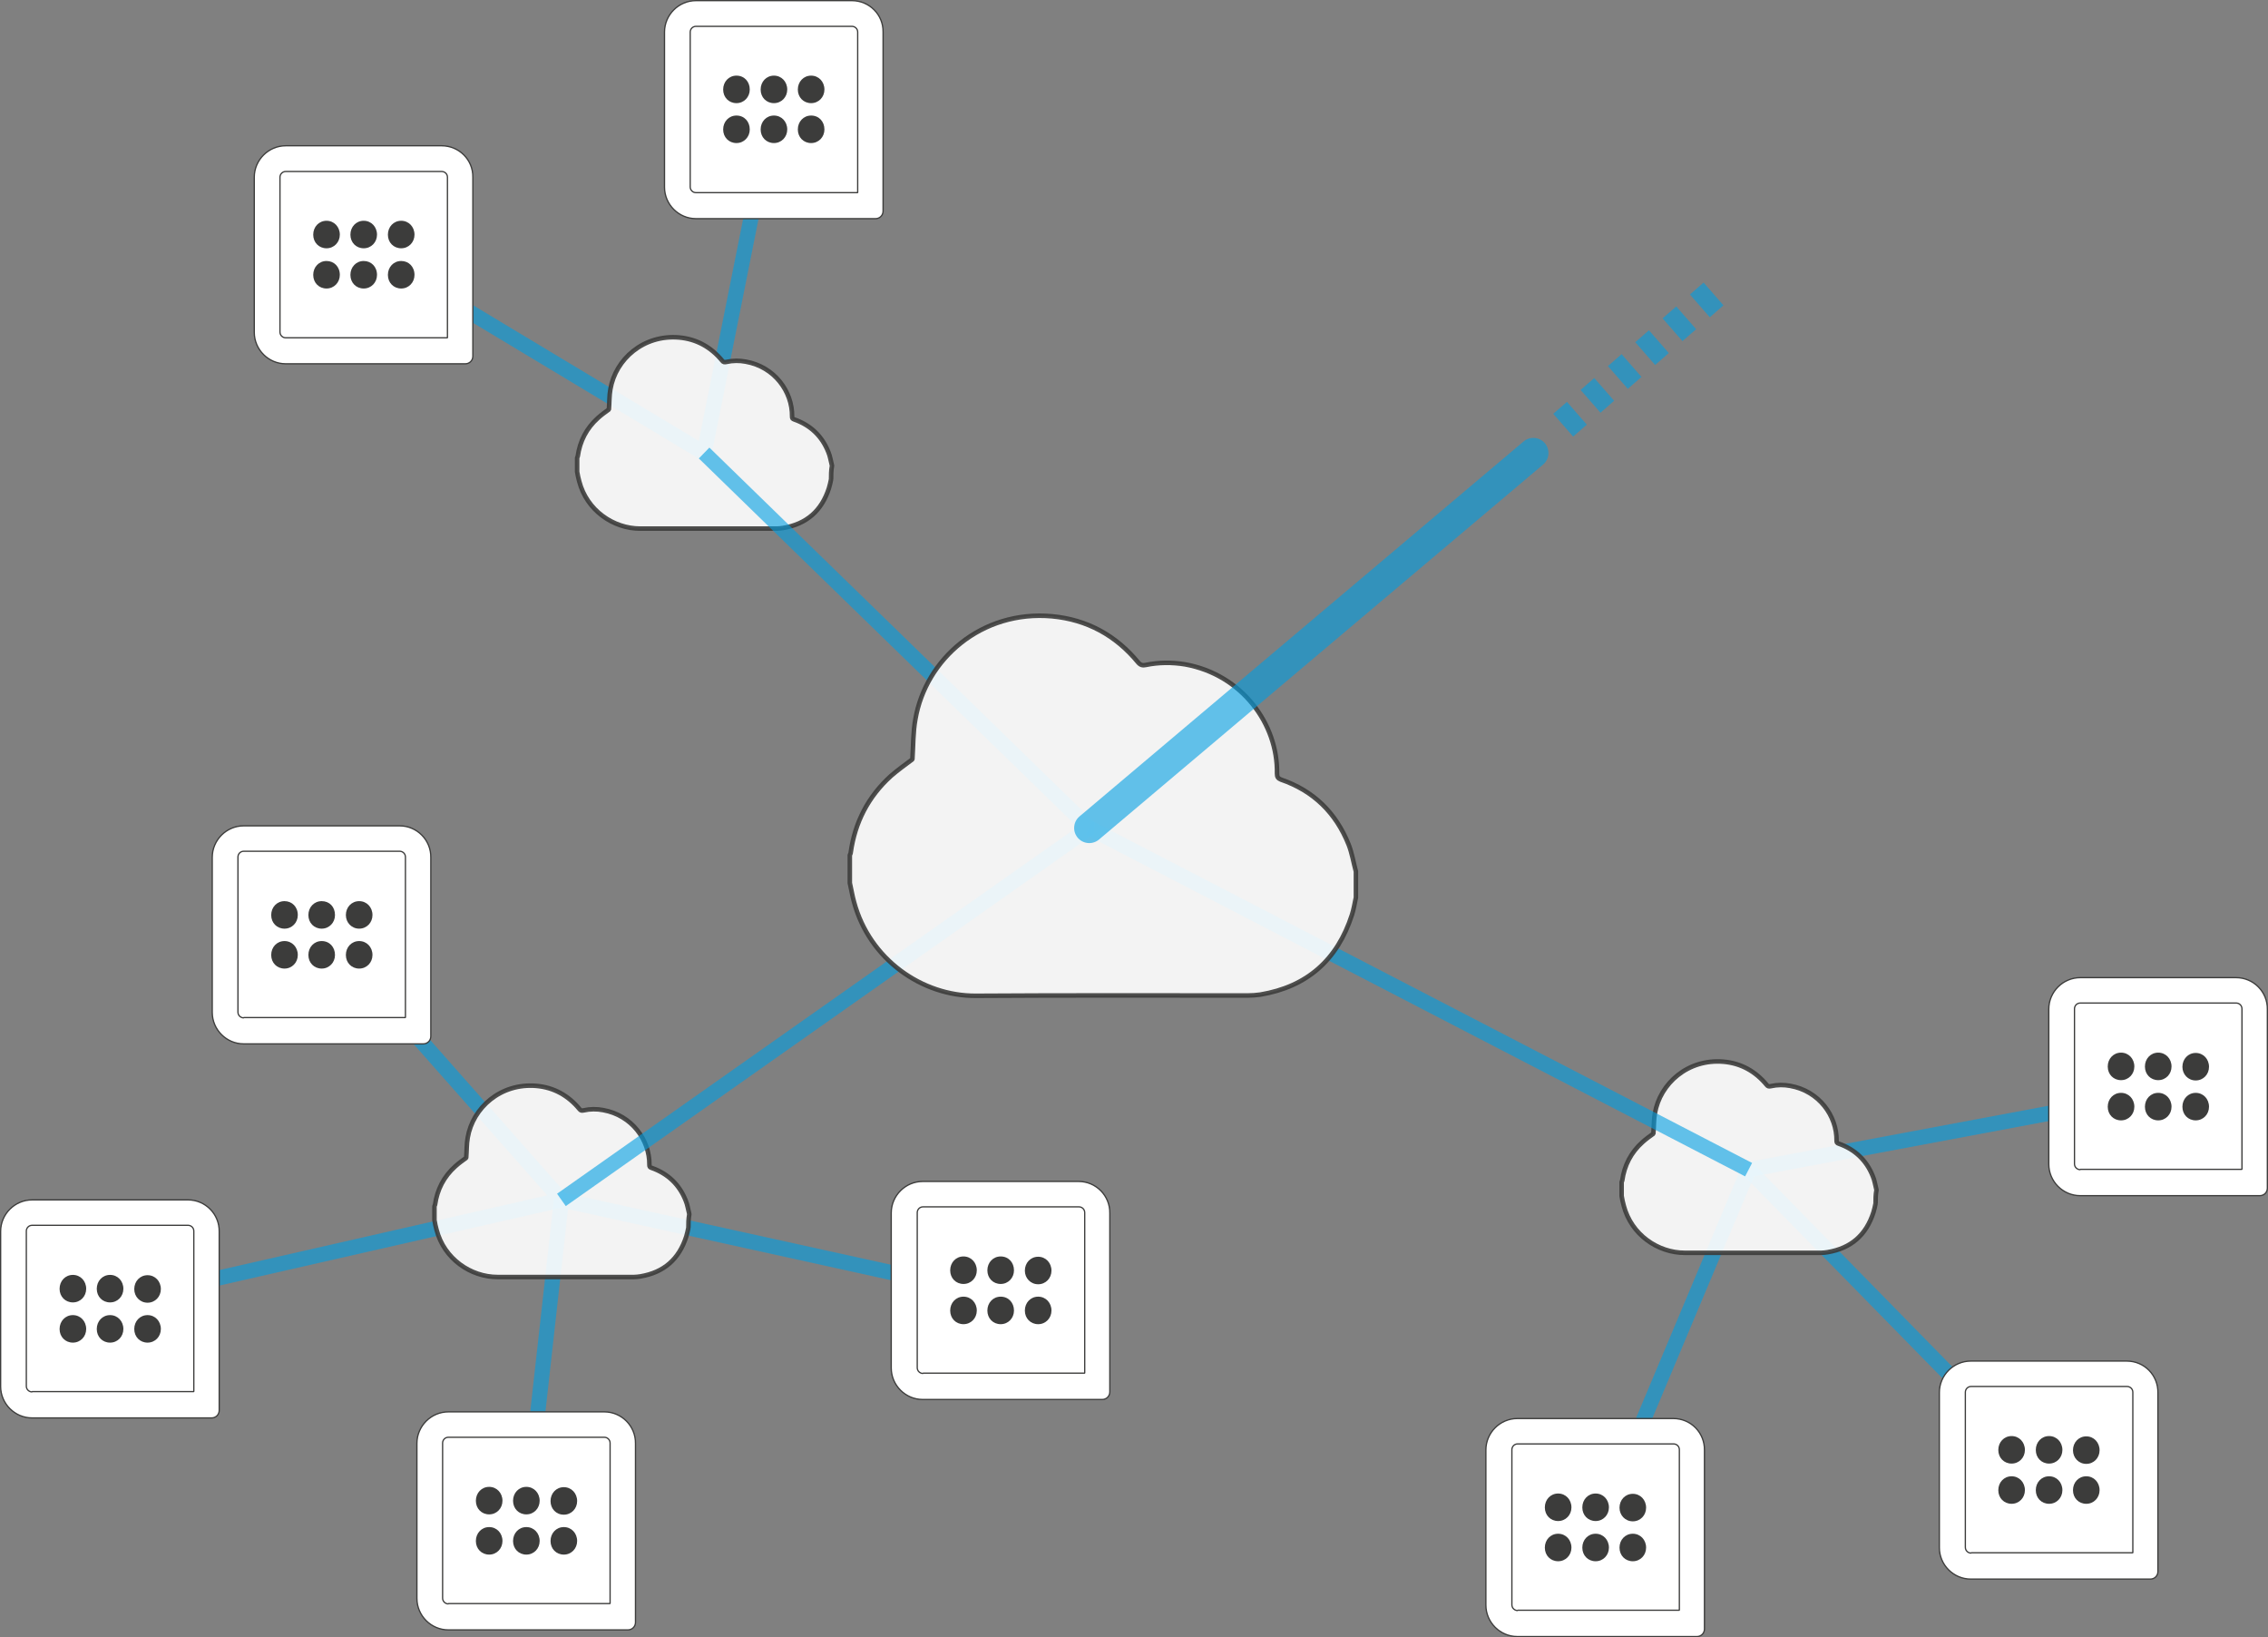 <?xml version="1.0" encoding="UTF-8" standalone="no"?>
<!-- Generator: Adobe Illustrator 21.1.0, SVG Export Plug-In . SVG Version: 6.00 Build 0)  -->

<svg
   xmlns:dc="http://purl.org/dc/elements/1.1/"
   xmlns:cc="http://creativecommons.org/ns#"
   xmlns:rdf="http://www.w3.org/1999/02/22-rdf-syntax-ns#"
   xmlns:svg="http://www.w3.org/2000/svg"
   xmlns="http://www.w3.org/2000/svg"
   xmlns:sodipodi="http://sodipodi.sourceforge.net/DTD/sodipodi-0.dtd"
   xmlns:inkscape="http://www.inkscape.org/namespaces/inkscape"
   version="1.1"
   x="0px"
   y="0px"
   width="750.222"
   height="541.42"
   viewBox="0 0 750.222 541.42"
   xml:space="preserve"
   id="svg352"
   sodipodi:docname="regalgrid_infografica_08_eng.svg"
   inkscape:version="0.92.0 r15299"><rect x="0" y="0" width="750.222" height="541.42" fill="#808080" stroke="none"/><defs
     id="defs356" /><sodipodi:namedview
     pagecolor="#ffffff"
     bordercolor="#666666"
     borderopacity="1"
     objecttolerance="10"
     gridtolerance="10"
     guidetolerance="10"
     inkscape:pageopacity="0"
     inkscape:pageshadow="2"
     inkscape:window-width="1600"
     inkscape:window-height="837"
     id="namedview354"
     showgrid="false"
     fit-margin-top="0"
     fit-margin-left="0"
     fit-margin-right="0"
     fit-margin-bottom="0"
     inkscape:zoom="0.76377966"
     inkscape:cx="572.56026"
     inkscape:cy="270.76026"
     inkscape:window-x="1912"
     inkscape:window-y="-8"
     inkscape:window-maximized="1"
     inkscape:current-layer="svg352" /><style
     type="text/css"
     id="style2">
	.st0{fill:#3C3C3B;}
	.st1{fill:none;stroke:#3C3C3B;stroke-width:0.5;stroke-linejoin:bevel;stroke-miterlimit:10;}
	.st2{opacity:0.6;fill:none;stroke:#009FE3;stroke-width:5;stroke-linejoin:bevel;stroke-miterlimit:10;}
	.st3{opacity:0.8;fill:none;stroke:#B42673;stroke-width:4;stroke-miterlimit:10;}
	.st4{fill:#FFFFFF;stroke:#3C3C3B;stroke-width:0.42;stroke-linejoin:bevel;stroke-miterlimit:10;}
	.st5{fill:none;stroke:#3C3C3B;stroke-width:0.42;stroke-linejoin:bevel;stroke-miterlimit:10;}
	.st6{opacity:0.9;fill:#FFFFFF;stroke:#3C3C3B;stroke-width:1.5;stroke-linejoin:bevel;stroke-miterlimit:10;}
	.st7{opacity:0.6;fill:none;stroke:#009FE3;stroke-width:10;stroke-linejoin:bevel;stroke-miterlimit:10;stroke-dasharray:6;}
	.st8{opacity:0.6;fill:none;stroke:#009FE3;stroke-width:10;stroke-linecap:round;stroke-linejoin:bevel;stroke-miterlimit:10;}
</style><g
     id="Livello_4"
     transform="translate(-64.39,-26.99)" /><g
     id="Livello_1"
     transform="translate(-64.39,-26.99)" /><g
     id="Livello_2"
     transform="translate(-64.39,-26.99)" /><g
     id="Livello_3"
     transform="translate(-64.39,-26.99)"><line
       class="st2"
       x1="642.8"
       y1="413.8"
       x2="742.2"
       y2="515.2"
       id="line251"
       style="opacity:0.6;fill:none;stroke:#009fe3;stroke-width:5;stroke-linejoin:bevel;stroke-miterlimit:10" /><polyline
       class="st2"
       points="100.8,457.8 250.1,423.8 170.8,334.1  "
       id="polyline253"
       style="opacity:0.6;fill:none;stroke:#009fe3;stroke-width:5;stroke-linejoin:bevel;stroke-miterlimit:10" /><polyline
       class="st2"
       points="238.5,527.9 250.1,423.8 395.4,455.8  "
       id="polyline255"
       style="opacity:0.6;fill:none;stroke:#009fe3;stroke-width:5;stroke-linejoin:bevel;stroke-miterlimit:10" /><path
       class="st3"
       d="M 170.8,336.2"
       id="path257"
       inkscape:connector-curvature="0"
       style="opacity:0.8;fill:none;stroke:#b42673;stroke-width:4;stroke-miterlimit:10" /><polyline
       class="st2"
       points="320.4,61.1 297.3,176.8 184.7,109.1  "
       id="polyline259"
       style="opacity:0.6;fill:none;stroke:#009fe3;stroke-width:5;stroke-linejoin:bevel;stroke-miterlimit:10" /><polyline
       class="st2"
       points="592.2,534.2 642.8,413.8 778.3,388.4  "
       id="polyline261"
       style="opacity:0.6;fill:none;stroke:#009fe3;stroke-width:5;stroke-linejoin:bevel;stroke-miterlimit:10" /><g
       id="g269"><path
         class="st4"
         d="m 210.5,75.2 h -51.6 c -5.7,0 -10.4,4.7 -10.4,10.4 v 51.3 c 0,5.7 4.7,10.4 10.4,10.4 h 59.4 c 1.4,0 2.5,-1.1 2.5,-2.5 V 85.6 c 0.1,-5.8 -4.6,-10.4 -10.3,-10.4 z"
         id="path263"
         inkscape:connector-curvature="0"
         style="fill:#ffffff;stroke:#3c3c3b;stroke-width:0.421;stroke-linejoin:bevel;stroke-miterlimit:10" /><path
         class="st5"
         d="m 158.9,138.7 c -1,0 -1.9,-0.8 -1.9,-1.9 V 85.6 c 0,-1 0.8,-1.9 1.9,-1.9 h 51.6 c 1,0 1.9,0.8 1.9,1.9 v 53.1 z"
         id="path265"
         inkscape:connector-curvature="0"
         style="fill:none;stroke:#3c3c3b;stroke-width:0.421;stroke-linejoin:bevel;stroke-miterlimit:10" /><path
         class="st0"
         d="m 184.7,113.3 c -2.5,0 -4.4,2 -4.4,4.6 0,2.6 1.9,4.5 4.4,4.5 2.5,0 4.4,-2 4.4,-4.5 0,-2.7 -1.9,-4.6 -4.4,-4.6 z m -12.3,0 c -2.5,0 -4.4,2 -4.4,4.6 0,2.6 1.9,4.5 4.4,4.5 2.5,0 4.4,-2 4.4,-4.5 0,-2.7 -1.9,-4.6 -4.4,-4.6 z m 0,-13.3 c -2.5,0 -4.4,2 -4.4,4.6 0,2.6 1.9,4.5 4.4,4.5 2.5,0 4.4,-2 4.4,-4.5 0,-2.6 -1.9,-4.6 -4.4,-4.6 z m 12.3,0 c -2.5,0 -4.4,2 -4.4,4.6 0,2.6 1.9,4.5 4.4,4.5 2.5,0 4.4,-2 4.4,-4.5 0,-2.6 -1.9,-4.6 -4.4,-4.6 z m 12.4,13.3 c -2.5,0 -4.4,2 -4.4,4.6 0,2.6 1.9,4.5 4.4,4.5 2.5,0 4.4,-2 4.4,-4.5 0,-2.7 -1.9,-4.6 -4.4,-4.6 z m 0,-4.2 c 2.5,0 4.4,-2 4.4,-4.5 0,-2.6 -1.9,-4.6 -4.4,-4.6 -2.5,0 -4.4,2 -4.4,4.6 0,2.6 1.9,4.5 4.4,4.5 z"
         id="path267"
         inkscape:connector-curvature="0"
         style="fill:#3c3c3b" /></g><g
       id="g277"><path
         class="st4"
         d="m 346.2,27.2 h -51.6 c -5.7,0 -10.4,4.7 -10.4,10.4 v 51.3 c 0,5.7 4.7,10.4 10.4,10.4 H 354 c 1.4,0 2.5,-1.1 2.5,-2.5 V 37.6 c 0.1,-5.8 -4.6,-10.4 -10.3,-10.4 z"
         id="path271"
         inkscape:connector-curvature="0"
         style="fill:#ffffff;stroke:#3c3c3b;stroke-width:0.421;stroke-linejoin:bevel;stroke-miterlimit:10" /><path
         class="st5"
         d="m 294.6,90.7 c -1,0 -1.9,-0.8 -1.9,-1.9 V 37.6 c 0,-1 0.8,-1.9 1.9,-1.9 h 51.6 c 1,0 1.9,0.8 1.9,1.9 v 53.1 z"
         id="path273"
         inkscape:connector-curvature="0"
         style="fill:none;stroke:#3c3c3b;stroke-width:0.421;stroke-linejoin:bevel;stroke-miterlimit:10" /><path
         class="st0"
         d="m 320.4,65.2 c -2.5,0 -4.4,2 -4.4,4.6 0,2.6 1.9,4.5 4.4,4.5 2.5,0 4.4,-2 4.4,-4.5 0,-2.6 -1.9,-4.6 -4.4,-4.6 z m -12.4,0 c -2.5,0 -4.4,2 -4.4,4.6 0,2.6 1.9,4.5 4.4,4.5 2.5,0 4.4,-2 4.4,-4.5 0,-2.6 -1.8,-4.6 -4.4,-4.6 z M 308,52 c -2.5,0 -4.4,2 -4.4,4.6 0,2.6 1.9,4.5 4.4,4.5 2.5,0 4.4,-2 4.4,-4.5 0,-2.6 -1.8,-4.6 -4.4,-4.6 z m 12.4,0 c -2.5,0 -4.4,2 -4.4,4.6 0,2.6 1.9,4.5 4.4,4.5 2.5,0 4.4,-2 4.4,-4.5 0,-2.6 -1.9,-4.6 -4.4,-4.6 z m 12.3,13.2 c -2.5,0 -4.4,2 -4.4,4.6 0,2.6 1.9,4.5 4.4,4.5 2.5,0 4.4,-2 4.4,-4.5 0,-2.6 -1.8,-4.6 -4.4,-4.6 z m 0,-4.1 c 2.5,0 4.4,-2 4.4,-4.5 0,-2.6 -1.9,-4.6 -4.4,-4.6 -2.5,0 -4.4,2 -4.4,4.6 0,2.6 1.9,4.5 4.4,4.5 z"
         id="path275"
         inkscape:connector-curvature="0"
         style="fill:#3c3c3b" /></g><g
       id="g285"><path
         class="st4"
         d="M 196.6,300.1 H 145 c -5.7,0 -10.4,4.7 -10.4,10.4 v 51.3 c 0,5.7 4.7,10.4 10.4,10.4 h 59.4 c 1.4,0 2.5,-1.1 2.5,-2.5 v -59.1 c 0.1,-5.8 -4.6,-10.5 -10.3,-10.5 z"
         id="path279"
         inkscape:connector-curvature="0"
         style="fill:#ffffff;stroke:#3c3c3b;stroke-width:0.421;stroke-linejoin:bevel;stroke-miterlimit:10" /><path
         class="st5"
         d="m 145,363.6 c -1,0 -1.9,-0.8 -1.9,-1.9 v -51.3 c 0,-1 0.8,-1.9 1.9,-1.9 h 51.6 c 1,0 1.9,0.8 1.9,1.9 v 53.1 H 145 Z"
         id="path281"
         inkscape:connector-curvature="0"
         style="fill:none;stroke:#3c3c3b;stroke-width:0.421;stroke-linejoin:bevel;stroke-miterlimit:10" /><path
         class="st0"
         d="m 170.8,338.2 c -2.5,0 -4.4,2 -4.4,4.6 0,2.6 1.9,4.5 4.4,4.5 2.5,0 4.4,-2 4.4,-4.5 0,-2.6 -1.8,-4.6 -4.4,-4.6 z m -12.3,0 c -2.5,0 -4.4,2 -4.4,4.6 0,2.6 1.9,4.5 4.4,4.5 2.5,0 4.4,-2 4.4,-4.5 0,-2.6 -1.9,-4.6 -4.4,-4.6 z m 0,-13.2 c -2.5,0 -4.4,2 -4.4,4.6 0,2.6 1.9,4.5 4.4,4.5 2.5,0 4.4,-2 4.4,-4.5 0,-2.7 -1.9,-4.6 -4.4,-4.6 z m 12.3,0 c -2.5,0 -4.4,2 -4.4,4.6 0,2.6 1.9,4.5 4.4,4.5 2.5,0 4.4,-2 4.4,-4.5 0,-2.7 -1.8,-4.6 -4.4,-4.6 z m 12.4,13.2 c -2.5,0 -4.4,2 -4.4,4.6 0,2.6 1.9,4.5 4.4,4.5 2.5,0 4.4,-2 4.4,-4.5 0,-2.6 -1.9,-4.6 -4.4,-4.6 z m 0,-4.1 c 2.5,0 4.4,-2 4.4,-4.5 0,-2.6 -1.9,-4.6 -4.4,-4.6 -2.5,0 -4.4,2 -4.4,4.6 0,2.5 1.9,4.5 4.4,4.5 z"
         id="path283"
         inkscape:connector-curvature="0"
         style="fill:#3c3c3b" /></g><g
       id="g293"><path
         class="st4"
         d="m 264.3,493.9 h -51.6 c -5.7,0 -10.4,4.7 -10.4,10.4 v 51.3 c 0,5.7 4.7,10.4 10.4,10.4 h 59.4 c 1.4,0 2.5,-1.1 2.5,-2.5 v -59.1 c 0.1,-5.8 -4.6,-10.5 -10.3,-10.5 z"
         id="path287"
         inkscape:connector-curvature="0"
         style="fill:#ffffff;stroke:#3c3c3b;stroke-width:0.421;stroke-linejoin:bevel;stroke-miterlimit:10" /><path
         class="st5"
         d="m 212.7,557.4 c -1,0 -1.9,-0.8 -1.9,-1.9 v -51.3 c 0,-1 0.8,-1.9 1.9,-1.9 h 51.6 c 1,0 1.9,0.8 1.9,1.9 v 53.1 h -53.5 z"
         id="path289"
         inkscape:connector-curvature="0"
         style="fill:none;stroke:#3c3c3b;stroke-width:0.421;stroke-linejoin:bevel;stroke-miterlimit:10" /><path
         class="st0"
         d="m 238.5,532 c -2.5,0 -4.4,2 -4.4,4.6 0,2.6 1.9,4.5 4.4,4.5 2.5,0 4.4,-2 4.4,-4.5 0,-2.6 -1.9,-4.6 -4.4,-4.6 z m -12.3,0 c -2.5,0 -4.4,2 -4.4,4.6 0,2.6 1.9,4.5 4.4,4.5 2.5,0 4.4,-2 4.4,-4.5 0,-2.6 -1.9,-4.6 -4.4,-4.6 z m 0,-13.3 c -2.5,0 -4.4,2 -4.4,4.6 0,2.6 1.9,4.5 4.4,4.5 2.5,0 4.4,-2 4.4,-4.5 0,-2.6 -1.9,-4.6 -4.4,-4.6 z m 12.3,0 c -2.5,0 -4.4,2 -4.4,4.6 0,2.6 1.9,4.5 4.4,4.5 2.5,0 4.4,-2 4.4,-4.5 0,-2.6 -1.9,-4.6 -4.4,-4.6 z m 12.4,13.3 c -2.5,0 -4.4,2 -4.4,4.6 0,2.6 1.9,4.5 4.4,4.5 2.5,0 4.4,-2 4.4,-4.5 0,-2.6 -1.9,-4.6 -4.4,-4.6 z m 0,-4.1 c 2.5,0 4.4,-2 4.4,-4.5 0,-2.6 -1.9,-4.6 -4.4,-4.6 -2.5,0 -4.4,2 -4.4,4.6 0,2.5 1.8,4.5 4.4,4.5 z"
         id="path291"
         inkscape:connector-curvature="0"
         style="fill:#3c3c3b" /></g><g
       id="g301"><path
         class="st4"
         d="M 126.6,423.8 H 75 c -5.7,0 -10.4,4.7 -10.4,10.4 v 51.3 c 0,5.7 4.7,10.4 10.4,10.4 h 59.4 c 1.4,0 2.5,-1.1 2.5,-2.5 v -59.1 c 0.1,-5.8 -4.6,-10.5 -10.3,-10.5 z"
         id="path295"
         inkscape:connector-curvature="0"
         style="fill:#ffffff;stroke:#3c3c3b;stroke-width:0.421;stroke-linejoin:bevel;stroke-miterlimit:10" /><path
         class="st5"
         d="m 75,487.3 c -1,0 -1.9,-0.8 -1.9,-1.9 v -51.3 c 0,-1 0.8,-1.9 1.9,-1.9 h 51.6 c 1,0 1.9,0.8 1.9,1.9 v 53.1 H 75 Z"
         id="path297"
         inkscape:connector-curvature="0"
         style="fill:none;stroke:#3c3c3b;stroke-width:0.421;stroke-linejoin:bevel;stroke-miterlimit:10" /><path
         class="st0"
         d="m 100.8,461.9 c -2.5,0 -4.4,2 -4.4,4.6 0,2.6 1.9,4.5 4.4,4.5 2.5,0 4.4,-2 4.4,-4.5 0,-2.6 -1.9,-4.6 -4.4,-4.6 z m -12.3,0 c -2.5,0 -4.4,2 -4.4,4.6 0,2.6 1.9,4.5 4.4,4.5 2.5,0 4.4,-2 4.4,-4.5 0,-2.6 -1.9,-4.6 -4.4,-4.6 z m 0,-13.3 c -2.5,0 -4.4,2 -4.4,4.6 0,2.6 1.9,4.5 4.4,4.5 2.5,0 4.4,-2 4.4,-4.5 0,-2.6 -1.9,-4.6 -4.4,-4.6 z m 12.3,0 c -2.5,0 -4.4,2 -4.4,4.6 0,2.6 1.9,4.5 4.4,4.5 2.5,0 4.4,-2 4.4,-4.5 0,-2.6 -1.9,-4.6 -4.4,-4.6 z m 12.4,13.3 c -2.5,0 -4.4,2 -4.4,4.6 0,2.6 1.9,4.5 4.4,4.5 2.5,0 4.4,-2 4.4,-4.5 0,-2.6 -1.9,-4.6 -4.4,-4.6 z m 0,-4.1 c 2.5,0 4.4,-2 4.4,-4.5 0,-2.6 -1.9,-4.6 -4.4,-4.6 -2.5,0 -4.4,2 -4.4,4.6 0,2.5 1.9,4.5 4.4,4.5 z"
         id="path299"
         inkscape:connector-curvature="0"
         style="fill:#3c3c3b" /></g><g
       id="g309"><path
         class="st4"
         d="m 421.2,417.7 h -51.6 c -5.7,0 -10.4,4.7 -10.4,10.4 v 51.3 c 0,5.7 4.7,10.4 10.4,10.4 H 429 c 1.4,0 2.5,-1.1 2.5,-2.5 v -59.1 c 0.1,-5.8 -4.6,-10.5 -10.3,-10.5 z"
         id="path303"
         inkscape:connector-curvature="0"
         style="fill:#ffffff;stroke:#3c3c3b;stroke-width:0.421;stroke-linejoin:bevel;stroke-miterlimit:10" /><path
         class="st5"
         d="m 369.7,481.2 c -1,0 -1.9,-0.8 -1.9,-1.9 V 428 c 0,-1 0.8,-1.9 1.9,-1.9 h 51.6 c 1,0 1.9,0.8 1.9,1.9 v 53.1 h -53.5 z"
         id="path305"
         inkscape:connector-curvature="0"
         style="fill:none;stroke:#3c3c3b;stroke-width:0.421;stroke-linejoin:bevel;stroke-miterlimit:10" /><path
         class="st0"
         d="m 395.4,455.8 c -2.5,0 -4.4,2 -4.4,4.6 0,2.6 1.9,4.5 4.4,4.5 2.5,0 4.4,-2 4.4,-4.5 0,-2.6 -1.8,-4.6 -4.4,-4.6 z m -12.3,0 c -2.5,0 -4.4,2 -4.4,4.6 0,2.6 1.9,4.5 4.4,4.5 2.5,0 4.4,-2 4.4,-4.5 0,-2.6 -1.9,-4.6 -4.4,-4.6 z m 0,-13.3 c -2.5,0 -4.4,2 -4.4,4.6 0,2.6 1.9,4.5 4.4,4.5 2.5,0 4.4,-2 4.4,-4.5 0,-2.6 -1.9,-4.6 -4.4,-4.6 z m 12.3,0 c -2.5,0 -4.4,2 -4.4,4.6 0,2.6 1.9,4.5 4.4,4.5 2.5,0 4.4,-2 4.4,-4.5 0,-2.6 -1.8,-4.6 -4.4,-4.6 z m 12.4,13.3 c -2.5,0 -4.4,2 -4.4,4.6 0,2.6 1.9,4.5 4.4,4.5 2.5,0 4.4,-2 4.4,-4.5 0,-2.6 -1.9,-4.6 -4.4,-4.6 z m 0,-4.1 c 2.5,0 4.4,-2 4.4,-4.5 0,-2.6 -1.9,-4.6 -4.4,-4.6 -2.5,0 -4.4,2 -4.4,4.6 0,2.5 1.9,4.5 4.4,4.5 z"
         id="path307"
         inkscape:connector-curvature="0"
         style="fill:#3c3c3b" /></g><g
       id="g317"><path
         class="st4"
         d="m 804.1,350.3 h -51.6 c -5.7,0 -10.4,4.7 -10.4,10.4 V 412 c 0,5.7 4.7,10.4 10.4,10.4 h 59.4 c 1.4,0 2.5,-1.1 2.5,-2.5 v -59.1 c 0.1,-5.8 -4.6,-10.5 -10.3,-10.5 z"
         id="path311"
         inkscape:connector-curvature="0"
         style="fill:#ffffff;stroke:#3c3c3b;stroke-width:0.421;stroke-linejoin:bevel;stroke-miterlimit:10" /><path
         class="st5"
         d="m 752.5,413.8 c -1,0 -1.9,-0.8 -1.9,-1.9 v -51.3 c 0,-1 0.8,-1.9 1.9,-1.9 h 51.6 c 1,0 1.9,0.8 1.9,1.9 v 53.1 h -53.5 z"
         id="path313"
         inkscape:connector-curvature="0"
         style="fill:none;stroke:#3c3c3b;stroke-width:0.421;stroke-linejoin:bevel;stroke-miterlimit:10" /><path
         class="st0"
         d="m 778.3,388.4 c -2.5,0 -4.4,2 -4.4,4.6 0,2.6 1.9,4.5 4.4,4.5 2.5,0 4.4,-2 4.4,-4.5 0,-2.6 -1.9,-4.6 -4.4,-4.6 z m -12.3,0 c -2.5,0 -4.4,2 -4.4,4.6 0,2.6 1.9,4.5 4.4,4.5 2.5,0 4.4,-2 4.4,-4.5 0,-2.6 -1.9,-4.6 -4.4,-4.6 z m 0,-13.3 c -2.5,0 -4.4,2 -4.4,4.6 0,2.6 1.9,4.5 4.4,4.5 2.5,0 4.4,-2 4.4,-4.5 0,-2.6 -1.9,-4.6 -4.4,-4.6 z m 12.3,0 c -2.5,0 -4.4,2 -4.4,4.6 0,2.6 1.9,4.5 4.4,4.5 2.5,0 4.4,-2 4.4,-4.5 0,-2.6 -1.9,-4.6 -4.4,-4.6 z m 12.4,13.3 c -2.5,0 -4.4,2 -4.4,4.6 0,2.6 1.9,4.5 4.4,4.5 2.5,0 4.4,-2 4.4,-4.5 0,-2.6 -1.9,-4.6 -4.4,-4.6 z m 0,-4.1 c 2.5,0 4.4,-2 4.4,-4.5 0,-2.6 -1.9,-4.6 -4.4,-4.6 -2.5,0 -4.4,2 -4.4,4.6 0,2.5 1.9,4.5 4.4,4.5 z"
         id="path315"
         inkscape:connector-curvature="0"
         style="fill:#3c3c3b" /></g><g
       id="g325"><path
         class="st4"
         d="m 617.9,496.1 h -51.6 c -5.7,0 -10.4,4.7 -10.4,10.4 v 51.3 c 0,5.7 4.7,10.4 10.4,10.4 h 59.4 c 1.4,0 2.5,-1.1 2.5,-2.5 v -59.1 c 0.1,-5.8 -4.5,-10.5 -10.3,-10.5 z"
         id="path319"
         inkscape:connector-curvature="0"
         style="fill:#ffffff;stroke:#3c3c3b;stroke-width:0.421;stroke-linejoin:bevel;stroke-miterlimit:10" /><path
         class="st5"
         d="m 566.4,559.6 c -1,0 -1.9,-0.8 -1.9,-1.9 v -51.3 c 0,-1 0.8,-1.9 1.9,-1.9 H 618 c 1,0 1.9,0.8 1.9,1.9 v 53.1 h -53.5 z"
         id="path321"
         inkscape:connector-curvature="0"
         style="fill:none;stroke:#3c3c3b;stroke-width:0.421;stroke-linejoin:bevel;stroke-miterlimit:10" /><path
         class="st0"
         d="m 592.2,534.2 c -2.5,0 -4.4,2 -4.4,4.6 0,2.6 1.9,4.5 4.4,4.5 2.5,0 4.4,-2 4.4,-4.5 0,-2.6 -1.9,-4.6 -4.4,-4.6 z m -12.4,0 c -2.5,0 -4.4,2 -4.4,4.6 0,2.6 1.9,4.5 4.4,4.5 2.5,0 4.4,-2 4.4,-4.5 0,-2.6 -1.9,-4.6 -4.4,-4.6 z m 0,-13.3 c -2.5,0 -4.4,2 -4.4,4.6 0,2.6 1.9,4.5 4.4,4.5 2.5,0 4.4,-2 4.4,-4.5 0,-2.6 -1.9,-4.6 -4.4,-4.6 z m 12.4,0 c -2.5,0 -4.4,2 -4.4,4.6 0,2.6 1.9,4.5 4.4,4.5 2.5,0 4.4,-2 4.4,-4.5 0,-2.6 -1.9,-4.6 -4.4,-4.6 z m 12.3,13.3 c -2.5,0 -4.4,2 -4.4,4.6 0,2.6 1.9,4.5 4.4,4.5 2.5,0 4.4,-2 4.4,-4.5 0,-2.6 -1.9,-4.6 -4.4,-4.6 z m 0,-4.1 c 2.5,0 4.4,-2 4.4,-4.5 0,-2.6 -1.9,-4.6 -4.4,-4.6 -2.5,0 -4.4,2 -4.4,4.6 0,2.5 1.9,4.5 4.4,4.5 z"
         id="path323"
         inkscape:connector-curvature="0"
         style="fill:#3c3c3b" /></g><path
       class="st6"
       d="m 339.3,185.5 c -0.2,1 -0.4,1.9 -0.7,2.9 -2.4,7.5 -7.4,11.9 -15.2,13.2 -0.7,0.1 -1.4,0.2 -2.1,0.2 -15,0 -30.1,0 -45.1,0 -8.9,0 -17.7,-6 -20.2,-15.6 -0.3,-1 -0.5,-2.1 -0.7,-3.2 0,-1.5 0,-3.1 0,-4.6 0.1,-0.2 0.1,-0.3 0.2,-0.5 0.7,-5 2.9,-9.3 6.7,-12.7 1.2,-1.1 2.5,-2 3.6,-2.8 0.2,-2.3 0.1,-4.5 0.5,-6.7 1.7,-9.9 10.9,-18.1 22.7,-17.1 5.8,0.5 10.6,3.2 14.3,7.7 0.4,0.5 0.7,0.5 1.3,0.4 2.2,-0.5 4.4,-0.5 6.5,-0.1 9.5,1.7 15.4,9.9 15.3,18.1 0,0.6 0.1,0.8 0.7,1 5.4,1.9 9.2,5.5 11.3,10.8 0.6,1.4 0.8,3 1.2,4.5 -0.3,1.6 -0.3,3.1 -0.3,4.5 z"
       id="path327"
       inkscape:connector-curvature="0"
       style="opacity:0.9;fill:#ffffff;stroke:#3c3c3b;stroke-width:1.5;stroke-linejoin:bevel;stroke-miterlimit:10" /><path
       class="st6"
       d="m 292.1,433 c -0.2,1 -0.4,1.9 -0.7,2.9 -2.4,7.5 -7.4,11.9 -15.2,13.2 -0.7,0.1 -1.4,0.2 -2.1,0.2 -15,0 -30.1,0 -45.1,0 -8.9,0 -17.7,-6 -20.2,-15.6 -0.3,-1 -0.5,-2.1 -0.7,-3.2 0,-1.5 0,-3.1 0,-4.6 0.1,-0.2 0.1,-0.3 0.2,-0.5 0.7,-5 2.9,-9.3 6.7,-12.7 1.2,-1.1 2.5,-2 3.6,-2.8 0.2,-2.3 0.1,-4.5 0.5,-6.7 1.7,-9.9 10.9,-18.1 22.7,-17.1 5.8,0.5 10.6,3.2 14.3,7.7 0.4,0.5 0.7,0.5 1.3,0.4 2.2,-0.5 4.4,-0.5 6.5,-0.1 9.5,1.7 15.4,9.9 15.3,18.1 0,0.6 0.1,0.8 0.7,1 5.4,1.9 9.2,5.5 11.3,10.8 0.6,1.4 0.8,3 1.2,4.5 -0.3,1.7 -0.3,3.1 -0.3,4.5 z"
       id="path329"
       inkscape:connector-curvature="0"
       style="opacity:0.9;fill:#ffffff;stroke:#3c3c3b;stroke-width:1.5;stroke-linejoin:bevel;stroke-miterlimit:10" /><path
       class="st6"
       d="m 684.8,425 c -0.2,1 -0.4,1.9 -0.7,2.9 -2.4,7.5 -7.4,11.9 -15.2,13.2 -0.7,0.1 -1.4,0.2 -2.1,0.2 -15,0 -30.1,0 -45.1,0 -8.9,0 -17.7,-6 -20.2,-15.6 -0.3,-1 -0.5,-2.1 -0.7,-3.2 0,-1.5 0,-3.1 0,-4.6 0.1,-0.2 0.1,-0.3 0.2,-0.5 0.7,-5 2.9,-9.3 6.7,-12.7 1.2,-1.1 2.5,-2 3.6,-2.8 0.2,-2.3 0.1,-4.5 0.5,-6.7 1.7,-9.9 10.9,-18.1 22.7,-17.1 5.8,0.5 10.6,3.2 14.3,7.7 0.4,0.5 0.7,0.5 1.3,0.4 2.2,-0.5 4.4,-0.5 6.5,-0.1 9.5,1.7 15.4,9.9 15.3,18.1 0,0.6 0.1,0.8 0.7,1 5.4,1.9 9.2,5.5 11.3,10.8 0.6,1.4 0.8,3 1.2,4.5 -0.3,1.6 -0.3,3.1 -0.3,4.5 z"
       id="path331"
       inkscape:connector-curvature="0"
       style="opacity:0.9;fill:#ffffff;stroke:#3c3c3b;stroke-width:1.5;stroke-linejoin:bevel;stroke-miterlimit:10" /><g
       id="g339"><path
         class="st4"
         d="m 767.9,477.1 h -51.6 c -5.7,0 -10.4,4.7 -10.4,10.4 v 51.3 c 0,5.7 4.7,10.4 10.4,10.4 h 59.4 c 1.4,0 2.5,-1.1 2.5,-2.5 v -59.1 c 0.1,-5.8 -4.5,-10.5 -10.3,-10.5 z"
         id="path333"
         inkscape:connector-curvature="0"
         style="fill:#ffffff;stroke:#3c3c3b;stroke-width:0.421;stroke-linejoin:bevel;stroke-miterlimit:10" /><path
         class="st5"
         d="m 716.4,540.6 c -1,0 -1.9,-0.8 -1.9,-1.9 v -51.3 c 0,-1 0.8,-1.9 1.9,-1.9 H 768 c 1,0 1.9,0.8 1.9,1.9 v 53.1 h -53.5 z"
         id="path335"
         inkscape:connector-curvature="0"
         style="fill:none;stroke:#3c3c3b;stroke-width:0.421;stroke-linejoin:bevel;stroke-miterlimit:10" /><path
         class="st0"
         d="m 742.2,515.2 c -2.5,0 -4.4,2 -4.4,4.6 0,2.6 1.9,4.5 4.4,4.5 2.5,0 4.4,-2 4.4,-4.5 0,-2.6 -1.9,-4.6 -4.4,-4.6 z m -12.4,0 c -2.5,0 -4.4,2 -4.4,4.6 0,2.6 1.9,4.5 4.4,4.5 2.5,0 4.4,-2 4.4,-4.5 0,-2.6 -1.9,-4.6 -4.4,-4.6 z m 0,-13.3 c -2.5,0 -4.4,2 -4.4,4.6 0,2.6 1.9,4.5 4.4,4.5 2.5,0 4.4,-2 4.4,-4.5 0,-2.6 -1.9,-4.6 -4.4,-4.6 z m 12.4,0 c -2.5,0 -4.4,2 -4.4,4.6 0,2.6 1.9,4.5 4.4,4.5 2.5,0 4.4,-2 4.4,-4.5 0,-2.6 -1.9,-4.6 -4.4,-4.6 z m 12.3,13.3 c -2.5,0 -4.4,2 -4.4,4.6 0,2.6 1.9,4.5 4.4,4.5 2.5,0 4.4,-2 4.4,-4.5 0,-2.6 -1.9,-4.6 -4.4,-4.6 z m 0,-4.1 c 2.5,0 4.4,-2 4.4,-4.5 0,-2.6 -1.9,-4.6 -4.4,-4.6 -2.5,0 -4.4,2 -4.4,4.6 0,2.5 1.9,4.5 4.4,4.5 z"
         id="path337"
         inkscape:connector-curvature="0"
         style="fill:#3c3c3b" /></g><line
       class="st7"
       x1="631.2"
       y1="124.2"
       x2="578.5"
       y2="170.2"
       id="line341"
       style="opacity:0.6;fill:none;stroke:#009fe3;stroke-width:10;stroke-linejoin:bevel;stroke-miterlimit:10;stroke-dasharray:6" /><polyline
       class="st2"
       points="250.1,423.8 424.7,300.8 297.3,176.8  "
       id="polyline343"
       style="opacity:0.6;fill:none;stroke:#009fe3;stroke-width:5;stroke-linejoin:bevel;stroke-miterlimit:10" /><line
       class="st2"
       x1="642.8"
       y1="413.8"
       x2="424.7"
       y2="300.8"
       id="line345"
       style="opacity:0.6;fill:none;stroke:#009fe3;stroke-width:5;stroke-linejoin:bevel;stroke-miterlimit:10" /><path
       class="st6"
       d="m 512.9,323.8 c -0.4,1.9 -0.7,3.8 -1.3,5.7 -4.8,14.9 -14.8,23.8 -30.3,26.4 -1.4,0.2 -2.8,0.3 -4.2,0.3 -30,0 -59.9,-0.1 -89.9,0.1 -17.8,0.1 -35.2,-12 -40.3,-31 -0.6,-2.1 -0.9,-4.2 -1.4,-6.3 0,-3.1 0,-6.1 0,-9.2 0.1,-0.3 0.3,-0.6 0.3,-0.9 1.4,-10 5.8,-18.5 13.3,-25.3 2.4,-2.1 5,-3.9 7.1,-5.5 0.3,-4.6 0.2,-9 1,-13.3 3.4,-19.8 21.8,-36.1 45.2,-34 11.6,1.1 21.1,6.3 28.5,15.3 0.8,0.9 1.5,1 2.5,0.8 4.3,-0.9 8.7,-0.9 13,-0.2 18.9,3.4 30.7,19.8 30.4,36.1 0,1.1 0.3,1.6 1.3,2 10.8,3.7 18.2,11 22.4,21.5 1.1,2.8 1.6,5.9 2.4,8.9 0,2.9 0,5.7 0,8.6 z"
       id="path347"
       inkscape:connector-curvature="0"
       style="opacity:0.9;fill:#ffffff;stroke:#3c3c3b;stroke-width:1.5;stroke-linejoin:bevel;stroke-miterlimit:10" /><line
       class="st8"
       x1="571.6"
       y1="176.8"
       x2="424.7"
       y2="300.8"
       id="line349"
       style="opacity:0.6;fill:none;stroke:#009fe3;stroke-width:10;stroke-linecap:round;stroke-linejoin:bevel;stroke-miterlimit:10" /></g></svg>